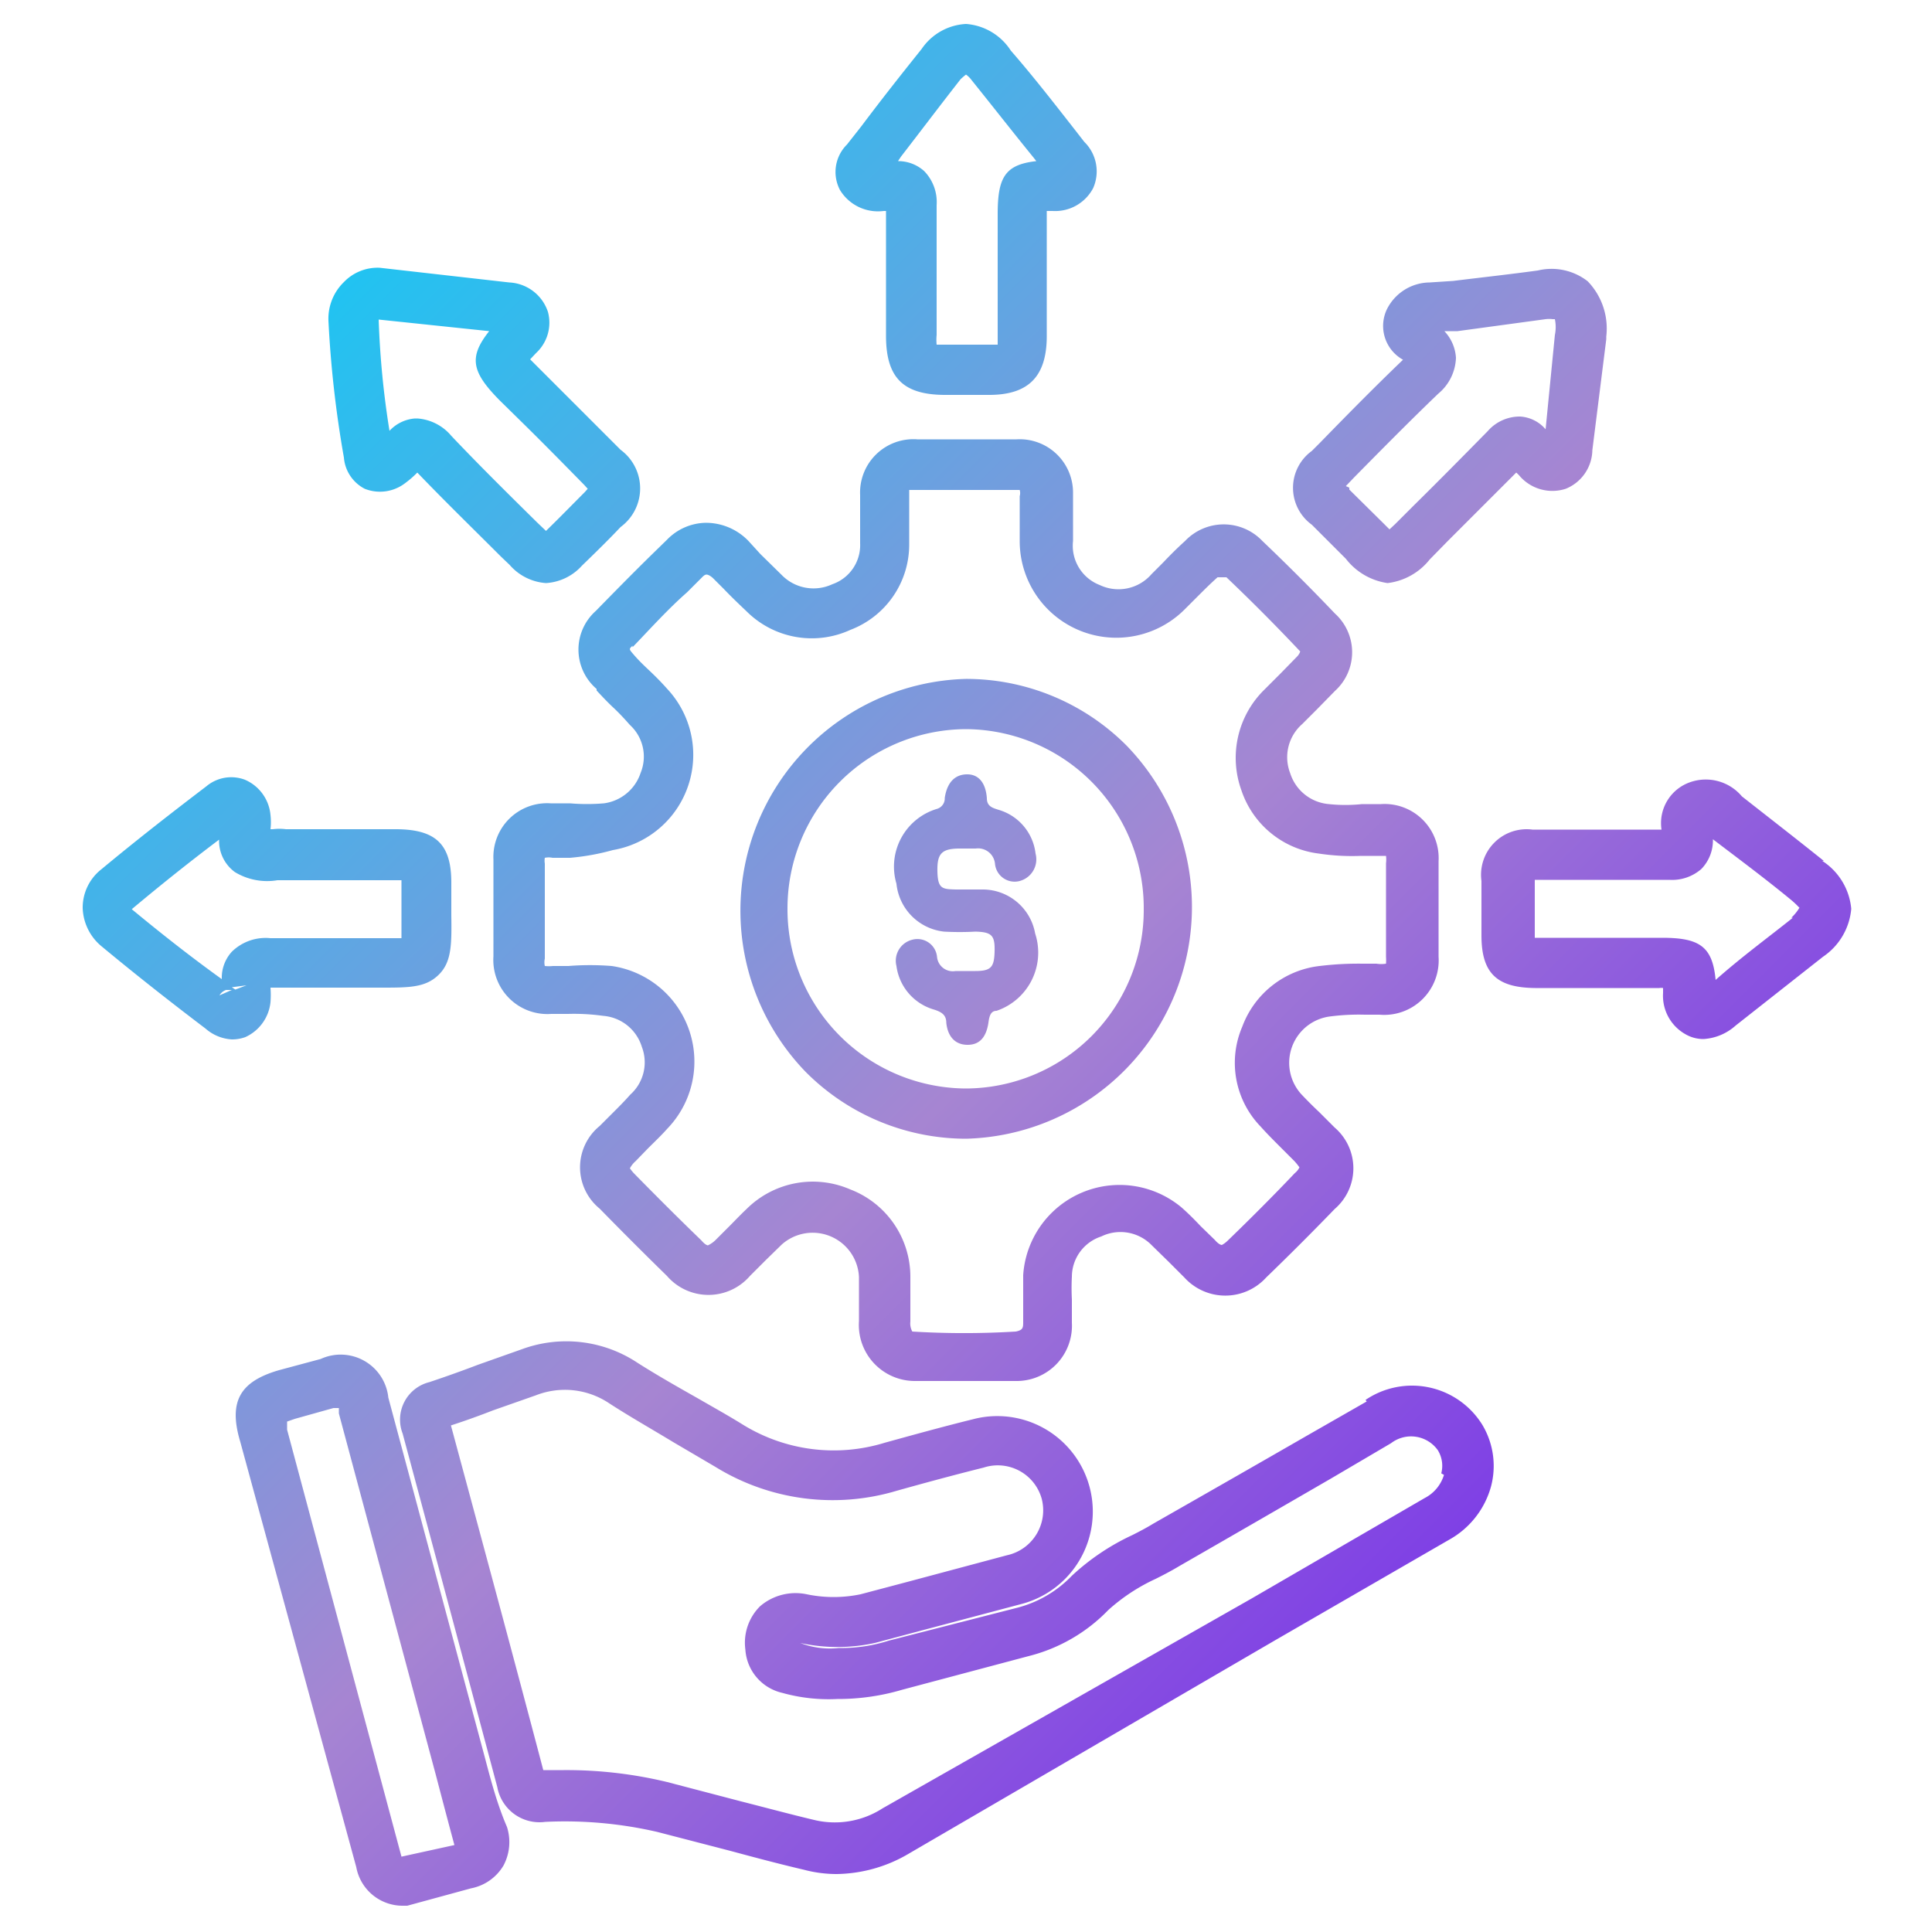 <svg id="Layer_1" data-name="Layer 1" xmlns="http://www.w3.org/2000/svg" xmlns:xlink="http://www.w3.org/1999/xlink" viewBox="0 0 50 50">
  <defs>
    <style>
      .cls-1 {
        fill: url(#linear-gradient);
      }
    </style>
    <linearGradient id="linear-gradient" x1="6.65" y1="9.51" x2="37.29" y2="40.14" gradientUnits="userSpaceOnUse">
      <stop offset="0" stop-color="#21c3f1"/>
      <stop offset="0.6" stop-color="#a685d2"/>
      <stop offset="1" stop-color="#7f40e5"/>
    </linearGradient>
  </defs>
  <path class="cls-1" d="M25,29.47h0a6,6,0,0,0,4.15-10.18A5.86,5.86,0,0,0,25,17.57h0a6,6,0,0,0-4.15,10.17A5.86,5.86,0,0,0,25,29.47Zm0-10.6h0a4.63,4.63,0,0,1,4.6,4.66A4.62,4.62,0,0,1,25,28.17h0a4.64,4.64,0,0,1-4.62-4.66A4.64,4.64,0,0,1,25,18.87Zm-9.56-1c.14.15.28.3.43.44s.29.29.43.45A1.11,1.11,0,0,1,16.58,20a1.16,1.16,0,0,1-.95.79,5.19,5.19,0,0,1-.88,0h-.5a1.39,1.39,0,0,0-1.48,1.45c0,.84,0,1.68,0,2.51a1.4,1.4,0,0,0,1.5,1.49h.43a5.49,5.49,0,0,1,.91.05,1.14,1.14,0,0,1,1,.8,1.12,1.12,0,0,1-.3,1.24c-.14.16-.29.31-.43.45l-.36.36a1.38,1.38,0,0,0,0,2.14q.86.88,1.74,1.74a1.42,1.42,0,0,0,2.15,0l.41-.41.41-.4a1.2,1.2,0,0,1,2,.84c0,.2,0,.4,0,.6s0,.35,0,.54a1.45,1.45,0,0,0,1.44,1.55c.44,0,.87,0,1.31,0l1.33,0a1.43,1.43,0,0,0,1.43-1.51c0-.2,0-.4,0-.6a5.76,5.76,0,0,1,0-.59A1.1,1.1,0,0,1,28.5,32a1.13,1.13,0,0,1,1.31.23l.43.42.41.41a1.43,1.43,0,0,0,2.12,0q.9-.87,1.77-1.77a1.39,1.39,0,0,0,0-2.11l-.4-.4c-.16-.15-.32-.31-.47-.47a1.21,1.21,0,0,1,.72-2,5.8,5.8,0,0,1,.93-.05h.38a1.41,1.41,0,0,0,1.53-1.5c0-.82,0-1.65,0-2.47a1.4,1.4,0,0,0-1.49-1.48h-.49a4.13,4.13,0,0,1-.86,0,1.15,1.15,0,0,1-1-.8,1.14,1.14,0,0,1,.31-1.27l.39-.39.46-.47a1.35,1.35,0,0,0,0-2c-.61-.64-1.24-1.27-1.88-1.88a1.38,1.38,0,0,0-2,0c-.2.18-.39.37-.57.56l-.3.3a1.13,1.13,0,0,1-1.34.28A1.09,1.09,0,0,1,27.77,14v-.39c0-.28,0-.56,0-.84a1.38,1.38,0,0,0-1.46-1.4H23.74a1.38,1.38,0,0,0-1.48,1.44c0,.23,0,.47,0,.71s0,.36,0,.54a1.07,1.07,0,0,1-.72,1.06,1.15,1.15,0,0,1-1.31-.24l-.55-.54L19.37,14a1.53,1.53,0,0,0-1.11-.47,1.43,1.43,0,0,0-1,.44l-.4.39c-.49.48-1,1-1.44,1.45A1.34,1.34,0,0,0,15.44,17.83Zm.93-1.12c.46-.48.93-1,1.41-1.42l.4-.4c.06-.06.09-.06.11-.06h0s.06,0,.16.09l.28.28c.19.2.39.39.59.58a2.39,2.39,0,0,0,2.69.48,2.36,2.36,0,0,0,1.52-2.21v-.58c0-.22,0-.44,0-.66s0-.16,0-.17l.19,0c.84,0,1.68,0,2.52,0h.15a.29.29,0,0,1,0,.16c0,.26,0,.51,0,.76V14a2.5,2.5,0,0,0,4.28,1.76l.32-.32c.17-.17.34-.34.52-.5l.23,0c.63.6,1.24,1.21,1.91,1.92a.36.36,0,0,1-.09.14l-.42.43-.42.42a2.47,2.47,0,0,0-.59,2.61,2.42,2.42,0,0,0,2,1.63,5.74,5.74,0,0,0,1.09.06h.44l.21,0h0a.76.76,0,0,1,0,.19c0,.8,0,1.61,0,2.42a1.41,1.41,0,0,1,0,.18.81.81,0,0,1-.25,0h-.36a8.26,8.26,0,0,0-1.11.06,2.43,2.43,0,0,0-2,1.57,2.37,2.37,0,0,0,.47,2.58c.17.19.34.36.52.54l.36.36c.09.1.12.15.13.16a.43.43,0,0,1-.12.15c-.57.6-1.15,1.18-1.74,1.75a.61.61,0,0,1-.15.11s-.07,0-.18-.13l-.37-.36c-.16-.17-.32-.33-.49-.48A2.5,2.5,0,0,0,26.48,33c0,.22,0,.44,0,.66v.54c0,.16,0,.22-.19.26a22.09,22.09,0,0,1-2.68,0,.44.44,0,0,1-.05-.26c0-.16,0-.33,0-.49s0-.45,0-.67A2.42,2.42,0,0,0,22,30.78a2.43,2.43,0,0,0-2.68.51c-.15.14-.29.29-.44.44l-.37.37a.71.71,0,0,1-.19.13s-.06,0-.17-.13c-.58-.56-1.15-1.13-1.72-1.71-.09-.09-.12-.15-.13-.15a.64.64,0,0,1,.15-.19l.32-.33c.17-.17.34-.33.5-.51A2.5,2.5,0,0,0,15.83,25,7.09,7.09,0,0,0,14.71,25h-.4a1,1,0,0,1-.21,0,.42.42,0,0,1,0-.19q0-1.23,0-2.46a.44.44,0,0,1,0-.15.49.49,0,0,1,.2,0h.45A6,6,0,0,0,15.86,22a2.5,2.5,0,0,0,1.4-4.18c-.15-.17-.31-.33-.48-.49s-.27-.26-.39-.4S16.28,16.8,16.37,16.71Zm19,19.52-1.52.87c-1.32.76-2.65,1.52-4,2.29-.18.11-.37.21-.55.3a6,6,0,0,0-1.56,1.05,3,3,0,0,1-1.46.84L23,42.46a4,4,0,0,1-1.29.19h0a2.12,2.12,0,0,1-1-.13,4.51,4.51,0,0,0,1.93,0l1.2-.32,2.6-.69a2.47,2.47,0,1,0-1.26-4.78c-.77.19-1.53.4-2.29.61a4.48,4.48,0,0,1-3.68-.48c-.37-.23-.75-.44-1.13-.66-.53-.3-1.06-.6-1.58-.93a3.33,3.33,0,0,0-3-.35l-1.13.4q-.63.24-1.26.45a1,1,0,0,0-.69,1.33q1.23,4.57,2.45,9.15a1.11,1.11,0,0,0,1.24.9,10.63,10.63,0,0,1,2.9.26l1.89.49c.63.17,1.27.34,1.91.49a3.32,3.32,0,0,0,.83.11,3.76,3.76,0,0,0,1.9-.54L33,42.45l4.5-2.6a2.26,2.26,0,0,0,1.09-1.39,2.07,2.07,0,0,0-.23-1.59A2.14,2.14,0,0,0,35.34,36.23Zm2,1.9a1,1,0,0,1-.5.6l-4.48,2.6L22.84,46.8a2.28,2.28,0,0,1-1.77.3c-.63-.15-1.26-.32-1.89-.48l-1.91-.5a11.12,11.12,0,0,0-2.68-.31h-.53c-.79-3-1.58-5.92-2.39-8.92.37-.12.73-.25,1.09-.39l1.11-.39a2.06,2.06,0,0,1,1.9.21c.54.35,1.09.66,1.65,1l1.09.64a5.78,5.78,0,0,0,4.7.62c.75-.21,1.49-.41,2.25-.6a1.18,1.18,0,0,1,1.5.81,1.19,1.19,0,0,1-.9,1.46l-2.58.69-1.21.32a3.42,3.42,0,0,1-1.39,0,1.41,1.41,0,0,0-1.21.31,1.33,1.33,0,0,0-.38,1.12,1.23,1.23,0,0,0,.95,1.12,4.46,4.46,0,0,0,1.43.16,5.84,5.84,0,0,0,1.68-.24l3.27-.87a4.33,4.33,0,0,0,2.06-1.19,4.86,4.86,0,0,1,1.23-.81c.2-.1.41-.21.61-.33q2-1.15,3.95-2.28L36,37.35a.85.85,0,0,1,1.21.18A.77.77,0,0,1,37.3,38.13ZM12.55,45.49l-2.5-9.32a1.24,1.24,0,0,0-1.75-1l-1.08.29c-1,.29-1.32.8-1,1.86l3,11a1.22,1.22,0,0,0,1.22,1h.1l1.65-.45a1.25,1.25,0,0,0,.84-.59,1.29,1.29,0,0,0,.09-1C12.87,46.7,12.71,46.1,12.55,45.49Zm-2.16,2.56L7.43,37l0-.21.2-.07,1-.28.14,0s0,.08,0,.14l2.5,9.32c.16.61.32,1.22.49,1.85ZM22.87,5.46h.06c0,.39,0,.78,0,1.16V8.69c0,1.08.44,1.52,1.5,1.53H25.6c1,0,1.48-.46,1.49-1.49V5.46h.15a1.11,1.11,0,0,0,1.05-.59,1.07,1.07,0,0,0-.23-1.2l-.28-.36c-.54-.69-1.07-1.37-1.62-2A1.51,1.51,0,0,0,25,.62h0a1.48,1.48,0,0,0-1.15.65c-.53.66-1.05,1.32-1.56,2l-.37.47a1,1,0,0,0-.18,1.18A1.15,1.15,0,0,0,22.87,5.46Zm.45-1.41c.51-.66,1-1.31,1.54-2A1.76,1.76,0,0,1,25,1.93a.66.66,0,0,1,.15.15c.54.67,1.07,1.35,1.6,2l.07.09c-.81.09-1,.42-1,1.37V8.92H24.24a1.29,1.29,0,0,1,0-.25V6.61c0-.43,0-.87,0-1.3a1.15,1.15,0,0,0-.32-.88,1,1,0,0,0-.68-.26ZM9.44,12.65a1.07,1.07,0,0,0,1.05-.15,2.61,2.61,0,0,0,.31-.27c.71.74,1.44,1.45,2.16,2.17l.23.22a1.37,1.37,0,0,0,.94.47,1.36,1.36,0,0,0,.93-.45c.34-.33.68-.66,1-1a1.24,1.24,0,0,0,0-2L14.42,10l-.57-.57-.13-.13.15-.16a1.07,1.07,0,0,0,.31-1.07,1.11,1.11,0,0,0-1-.76L9.83,6.93h0a1.21,1.21,0,0,0-.93.37,1.32,1.32,0,0,0-.4,1,28.41,28.41,0,0,0,.4,3.54A1,1,0,0,0,9.44,12.65Zm3.22-4.08c-.54.68-.45,1.06.27,1.79l.57.56c.55.54,1.09,1.09,1.62,1.63l.09.1-.08.09c-.32.32-.64.65-1,1l0,0,0,0-.23-.22c-.75-.74-1.5-1.48-2.22-2.24a1.26,1.26,0,0,0-.88-.45h-.06a1,1,0,0,0-.66.32,22.84,22.84,0,0,1-.28-2.88Zm22.17,5.89a1.66,1.66,0,0,0,1.08.63A1.64,1.64,0,0,0,37,14.48l.48-.49,1.76-1.76a.76.76,0,0,1,.09.09,1.12,1.12,0,0,0,1.19.33,1.1,1.1,0,0,0,.69-1l.36-2.87V8.71a1.76,1.76,0,0,0-.48-1.43A1.52,1.52,0,0,0,39.8,7c-.73.1-1.46.18-2.19.27L37,7.31a1.25,1.25,0,0,0-1.11.7,1,1,0,0,0,.42,1.3c-.73.7-1.44,1.42-2.15,2.15l-.21.21a1.18,1.18,0,0,0,0,1.91Zm0-1.88.21-.22c.72-.73,1.44-1.46,2.18-2.17a1.26,1.26,0,0,0,.46-.93,1.1,1.1,0,0,0-.3-.69l.34,0L40,8.26a.69.69,0,0,1,.18,0h.06a1,1,0,0,1,0,.41L40,11.11a.94.94,0,0,0-.66-.33,1.1,1.1,0,0,0-.84.38c-.63.64-1.26,1.28-1.9,1.91l-.49.49-.15.14-.16-.16-.88-.87,0-.05ZM7,25.94a2.36,2.36,0,0,0,0-.38c.58,0,1.17,0,1.75,0H9.86c.73,0,1.15,0,1.49-.33s.34-.79.33-1.54v-.85c0-1-.41-1.37-1.41-1.38H7.4a1.35,1.35,0,0,0-.34,0H7a1.56,1.56,0,0,0,0-.37,1.1,1.1,0,0,0-.66-.91,1,1,0,0,0-1,.17c-.92.7-1.83,1.41-2.72,2.15a1.26,1.26,0,0,0-.48,1,1.34,1.34,0,0,0,.5,1c.88.73,1.77,1.43,2.68,2.12A1.13,1.13,0,0,0,6,26.9a1,1,0,0,0,.35-.06A1.12,1.12,0,0,0,7,25.94ZM3.41,23.53c.74-.62,1.49-1.22,2.26-1.8a1,1,0,0,0,.41.84,1.61,1.61,0,0,0,1.1.21l.21,0h3s0,.06,0,.1v.85c0,.2,0,.41,0,.55H7a1.25,1.25,0,0,0-1,.35,1,1,0,0,0-.26.71C4.92,24.75,4.16,24.15,3.41,23.53Zm2.27,2.23a.32.32,0,0,1,.17-.14H6ZM6,25.55l.38-.05-.29.11Zm41.2-3.27c-.66-.53-1.33-1.05-2.12-1.67a1.22,1.22,0,0,0-1.33-.37A1.12,1.12,0,0,0,43,21.47H39.66a1.18,1.18,0,0,0-1.32,1.33c0,.47,0,.94,0,1.41,0,1,.42,1.35,1.39,1.36h3.21a.34.34,0,0,1,.1,0v.13a1.14,1.14,0,0,0,.57,1.06.92.92,0,0,0,.48.13,1.37,1.37,0,0,0,.83-.35l2.26-1.78a1.67,1.67,0,0,0,.73-1.24A1.65,1.65,0,0,0,47.16,22.28Zm-.8,1.47c-.65.52-1.31,1-2,1.61-.08-.86-.41-1.09-1.38-1.09h-3.3v-.08c0-.45,0-.91,0-1.36v-.06H43.2a1.15,1.15,0,0,0,.83-.28,1.06,1.06,0,0,0,.3-.77l0,0c.67.51,1.33,1,2,1.55.16.13.22.21.24.22A1.17,1.17,0,0,1,46.36,23.75ZM23.2,22.87a1.56,1.56,0,0,1,1.06-1.94.28.28,0,0,0,.19-.28c.06-.4.26-.6.56-.61s.5.2.53.62c0,.21.15.25.31.3a1.34,1.34,0,0,1,.95,1.13.58.58,0,0,1-.41.71.51.51,0,0,1-.64-.45.44.44,0,0,0-.5-.39h-.41c-.47,0-.59.13-.58.59s.13.46.48.47h.68a1.38,1.38,0,0,1,1.37,1.14,1.59,1.59,0,0,1-1,2c-.16,0-.19.16-.21.31-.06.39-.24.57-.54.57s-.51-.19-.55-.57c0-.21-.13-.28-.31-.34A1.36,1.36,0,0,1,23.2,25a.56.56,0,0,1,.41-.68.51.51,0,0,1,.64.44.41.41,0,0,0,.48.37h.51c.41,0,.49-.1.5-.51s-.07-.5-.5-.51a7.3,7.3,0,0,1-.81,0A1.39,1.39,0,0,1,23.2,22.87Z"/>
</svg>
